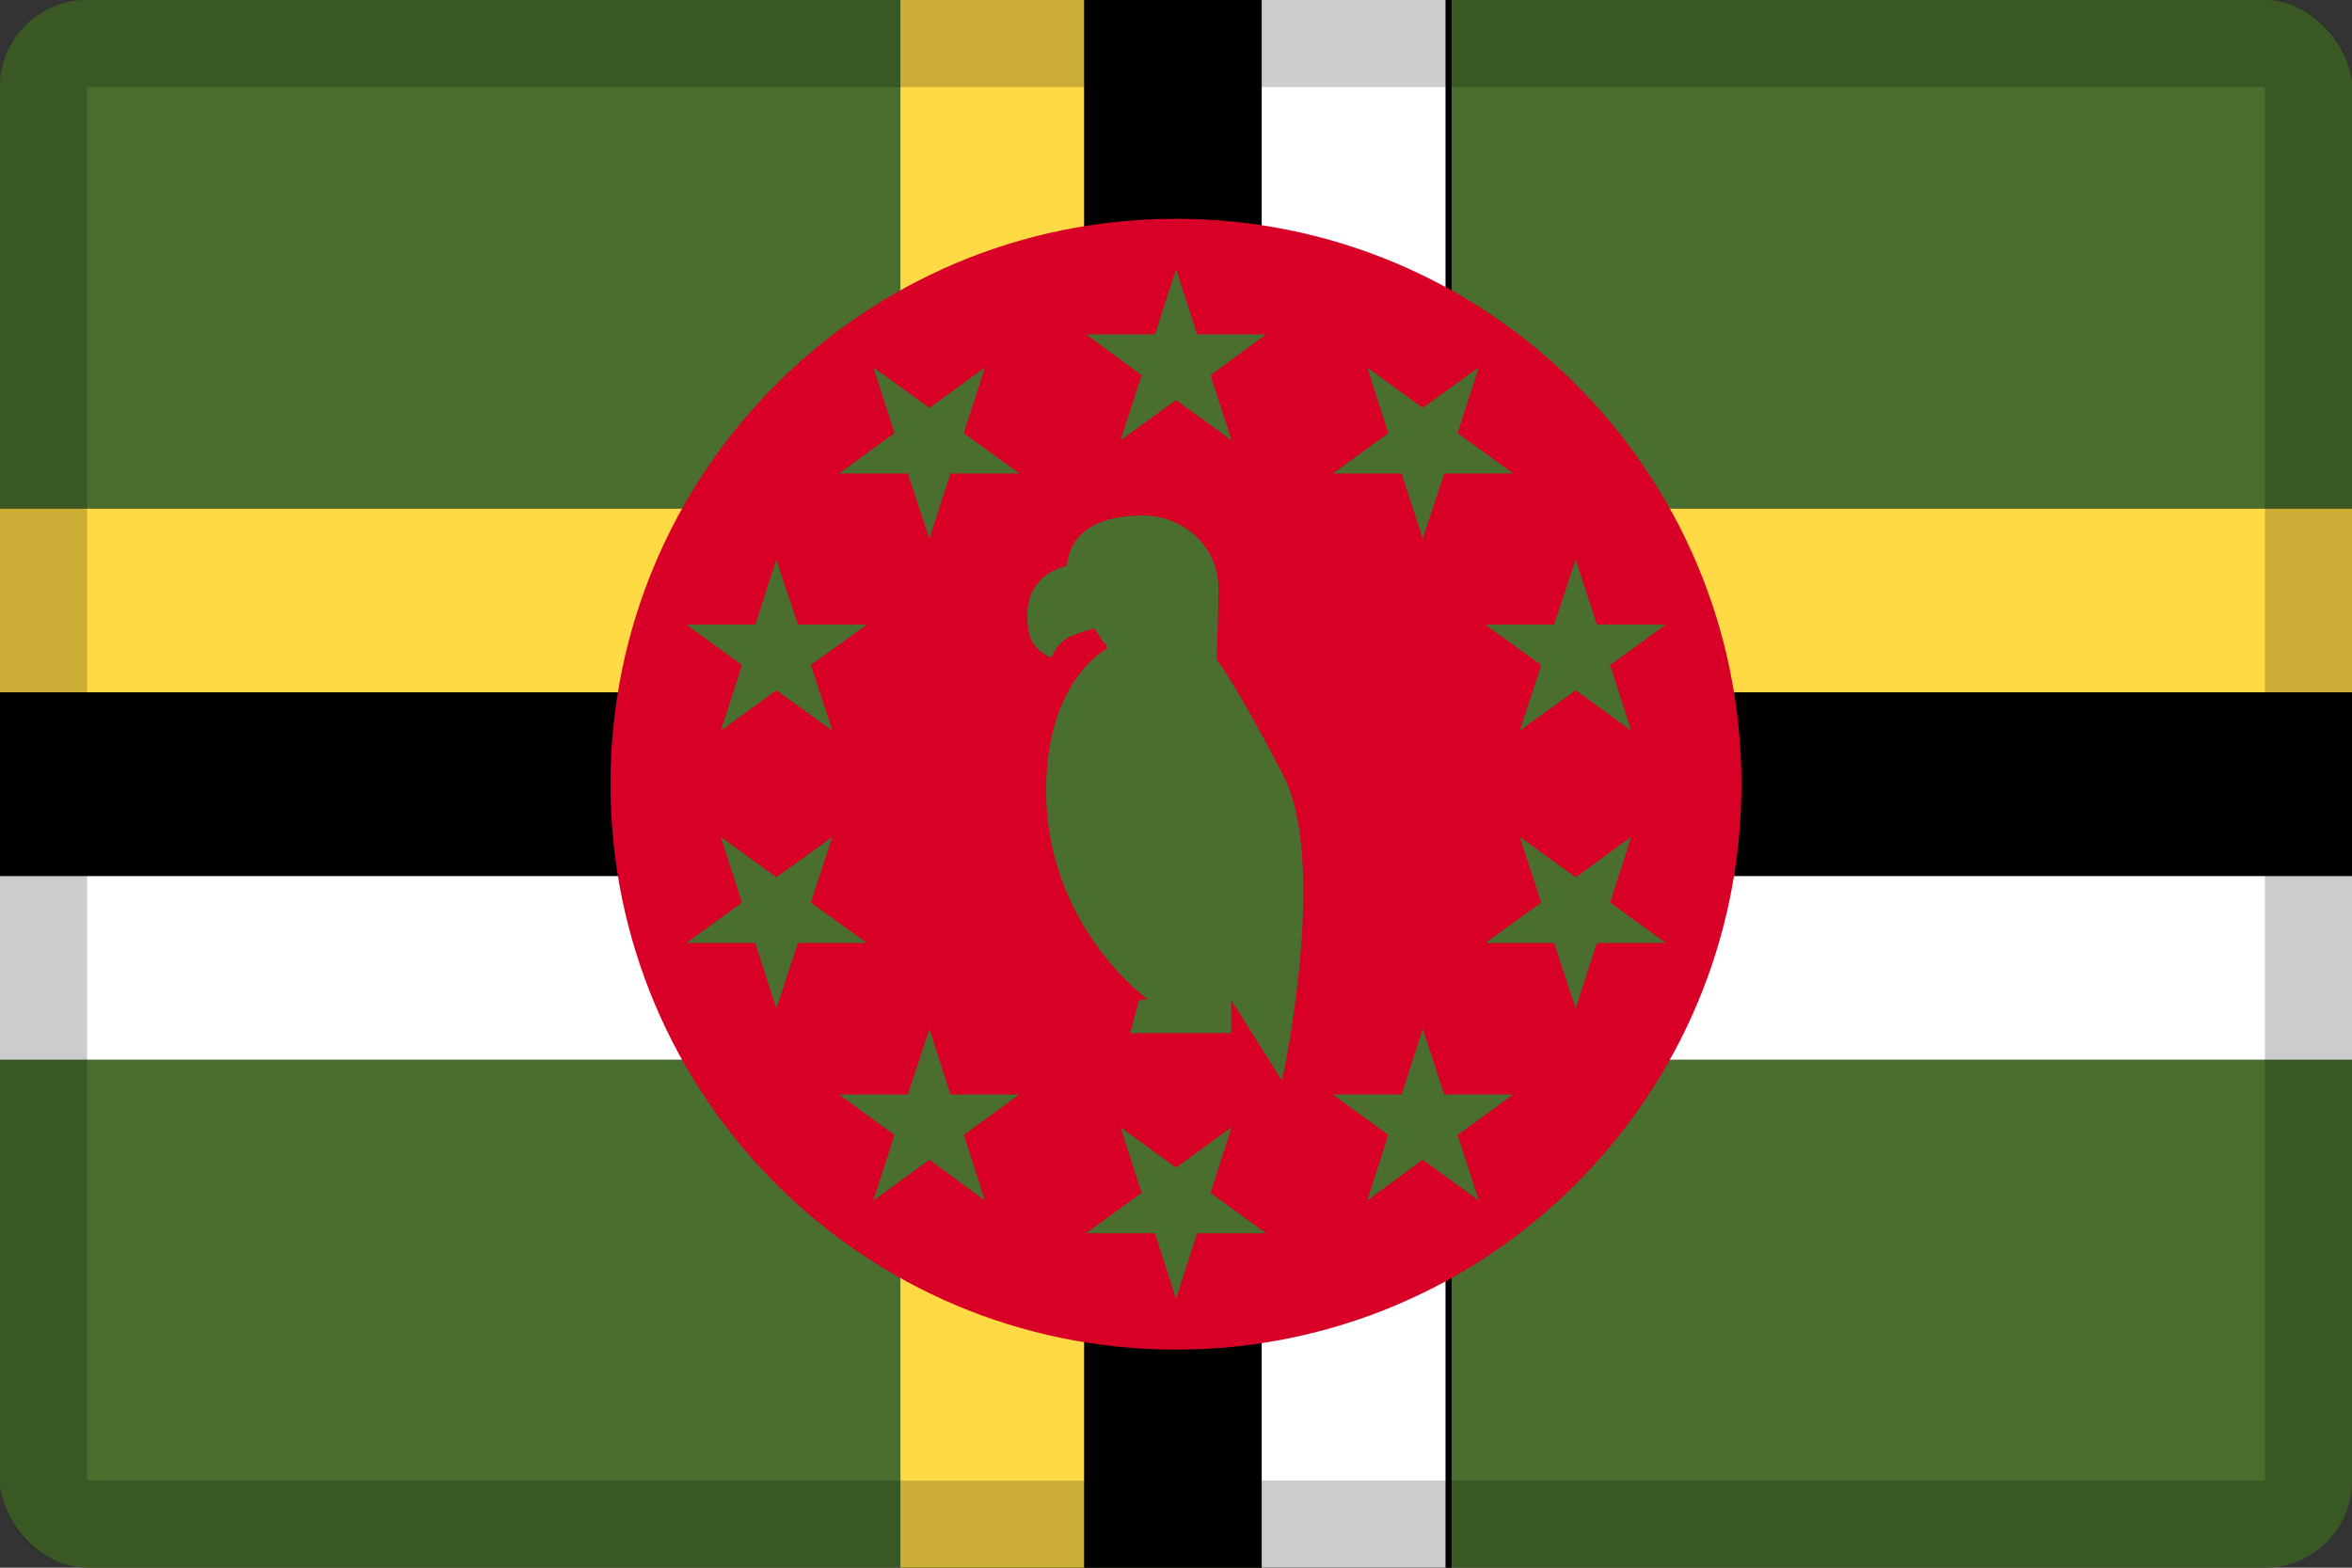 <svg width="27" height="18" viewBox="0 0 27 18" fill="none" xmlns="http://www.w3.org/2000/svg">
<rect x="0" y="0" width="27" height="18" fill="#333333" stroke="none"/>
<g clip-path="url(#clip0_109_43841)">
<path d="M0 0H27V18H0V0Z" fill="#496E2D"/>
<path d="M0 5.84V12.169H27V5.84H0Z" fill="black"/>
<path d="M0 5.84H27V7.949H0V5.84Z" fill="#FFDA44"/>
<path d="M0 10.059H27V12.168H0V10.059Z" fill="white"/>
<path d="M10.336 0H16.664V18H10.336V0Z" fill="black"/>
<path d="M10.336 0H12.445V18H10.336V0Z" fill="#FFDA44"/>
<path d="M14.484 0H16.594V18H14.484V0Z" fill="white"/>
<path d="M13.499 15.496C17.085 15.496 19.991 12.589 19.991 9.004C19.991 5.418 17.085 2.512 13.499 2.512C9.914 2.512 7.008 5.418 7.008 9.004C7.008 12.589 9.914 15.496 13.499 15.496Z" fill="#D80027"/>
<path d="M13.5 3.09L13.743 3.839H14.534L13.896 4.308L14.139 5.057L13.5 4.593L12.862 5.057L13.105 4.308L12.467 3.839H13.258L13.5 3.09ZM10.025 4.218L10.669 4.683L11.307 4.218L11.064 4.973L11.702 5.437H10.911L10.669 6.186L10.421 5.437H9.63L10.268 4.973L10.025 4.218ZM7.879 7.172H8.67L8.912 6.423L9.16 7.172H9.951L9.308 7.636L9.556 8.39L8.912 7.926L8.274 8.39L8.517 7.636L7.879 7.172ZM7.879 10.827L8.517 10.363L8.274 9.608L8.912 10.073L9.556 9.608L9.308 10.363L9.951 10.827H9.16L8.912 11.581L8.67 10.827H7.879ZM10.025 13.785L10.268 13.031L9.63 12.567H10.421L10.669 11.813L10.911 12.567H11.702L11.064 13.031L11.307 13.785L10.669 13.316L10.025 13.785ZM13.5 14.914L13.258 14.16H12.467L13.105 13.696L12.862 12.942L13.5 13.406L14.139 12.942L13.896 13.696L14.534 14.16H13.743L13.5 14.914ZM16.976 13.785L16.332 13.316L15.694 13.785L15.937 13.031L15.299 12.567H16.09L16.332 11.813L16.58 12.567H17.371L16.733 13.031L16.976 13.785ZM19.122 10.827H18.331L18.088 11.581L17.84 10.827H17.049L17.693 10.363L17.445 9.608L18.088 10.073L18.726 9.608L18.484 10.363L19.122 10.827ZM19.122 7.172L18.484 7.636L18.726 8.39L18.088 7.926L17.445 8.39L17.693 7.636L17.049 7.172H17.84L18.088 6.423L18.331 7.172H19.122ZM16.976 4.218L16.733 4.973L17.371 5.437H16.58L16.332 6.186L16.09 5.437H15.299L15.937 4.973L15.694 4.218L16.332 4.683L16.976 4.218Z" fill="#496E2D"/>
<path d="M14.73 8.898C14.15 7.785 13.966 7.574 13.966 7.574C13.966 7.574 13.987 7.062 13.987 6.751C13.987 6.287 13.597 5.918 13.117 5.918C12.663 5.918 12.289 6.071 12.246 6.498C12.025 6.546 11.793 6.714 11.793 7.062C11.793 7.316 11.846 7.447 12.067 7.553C12.178 7.31 12.294 7.3 12.558 7.215C12.6 7.247 12.647 7.374 12.695 7.395L12.71 7.447C12.71 7.447 12.009 7.795 12.009 9.077C12.009 10.633 13.169 11.471 13.169 11.471L13.074 11.487L12.974 11.862H14.134V11.482L14.714 12.405C14.73 12.389 15.252 9.895 14.73 8.898Z" fill="#496E2D"/>
</g>
<rect x="0.5" y="0.5" width="26" height="17" rx="0.5" stroke="black" stroke-opacity="0.2"/>
<defs>
<clipPath id="clip0_109_43841">
<rect width="27" height="18" rx="1" fill="white"/>
</clipPath>
</defs>
</svg>
